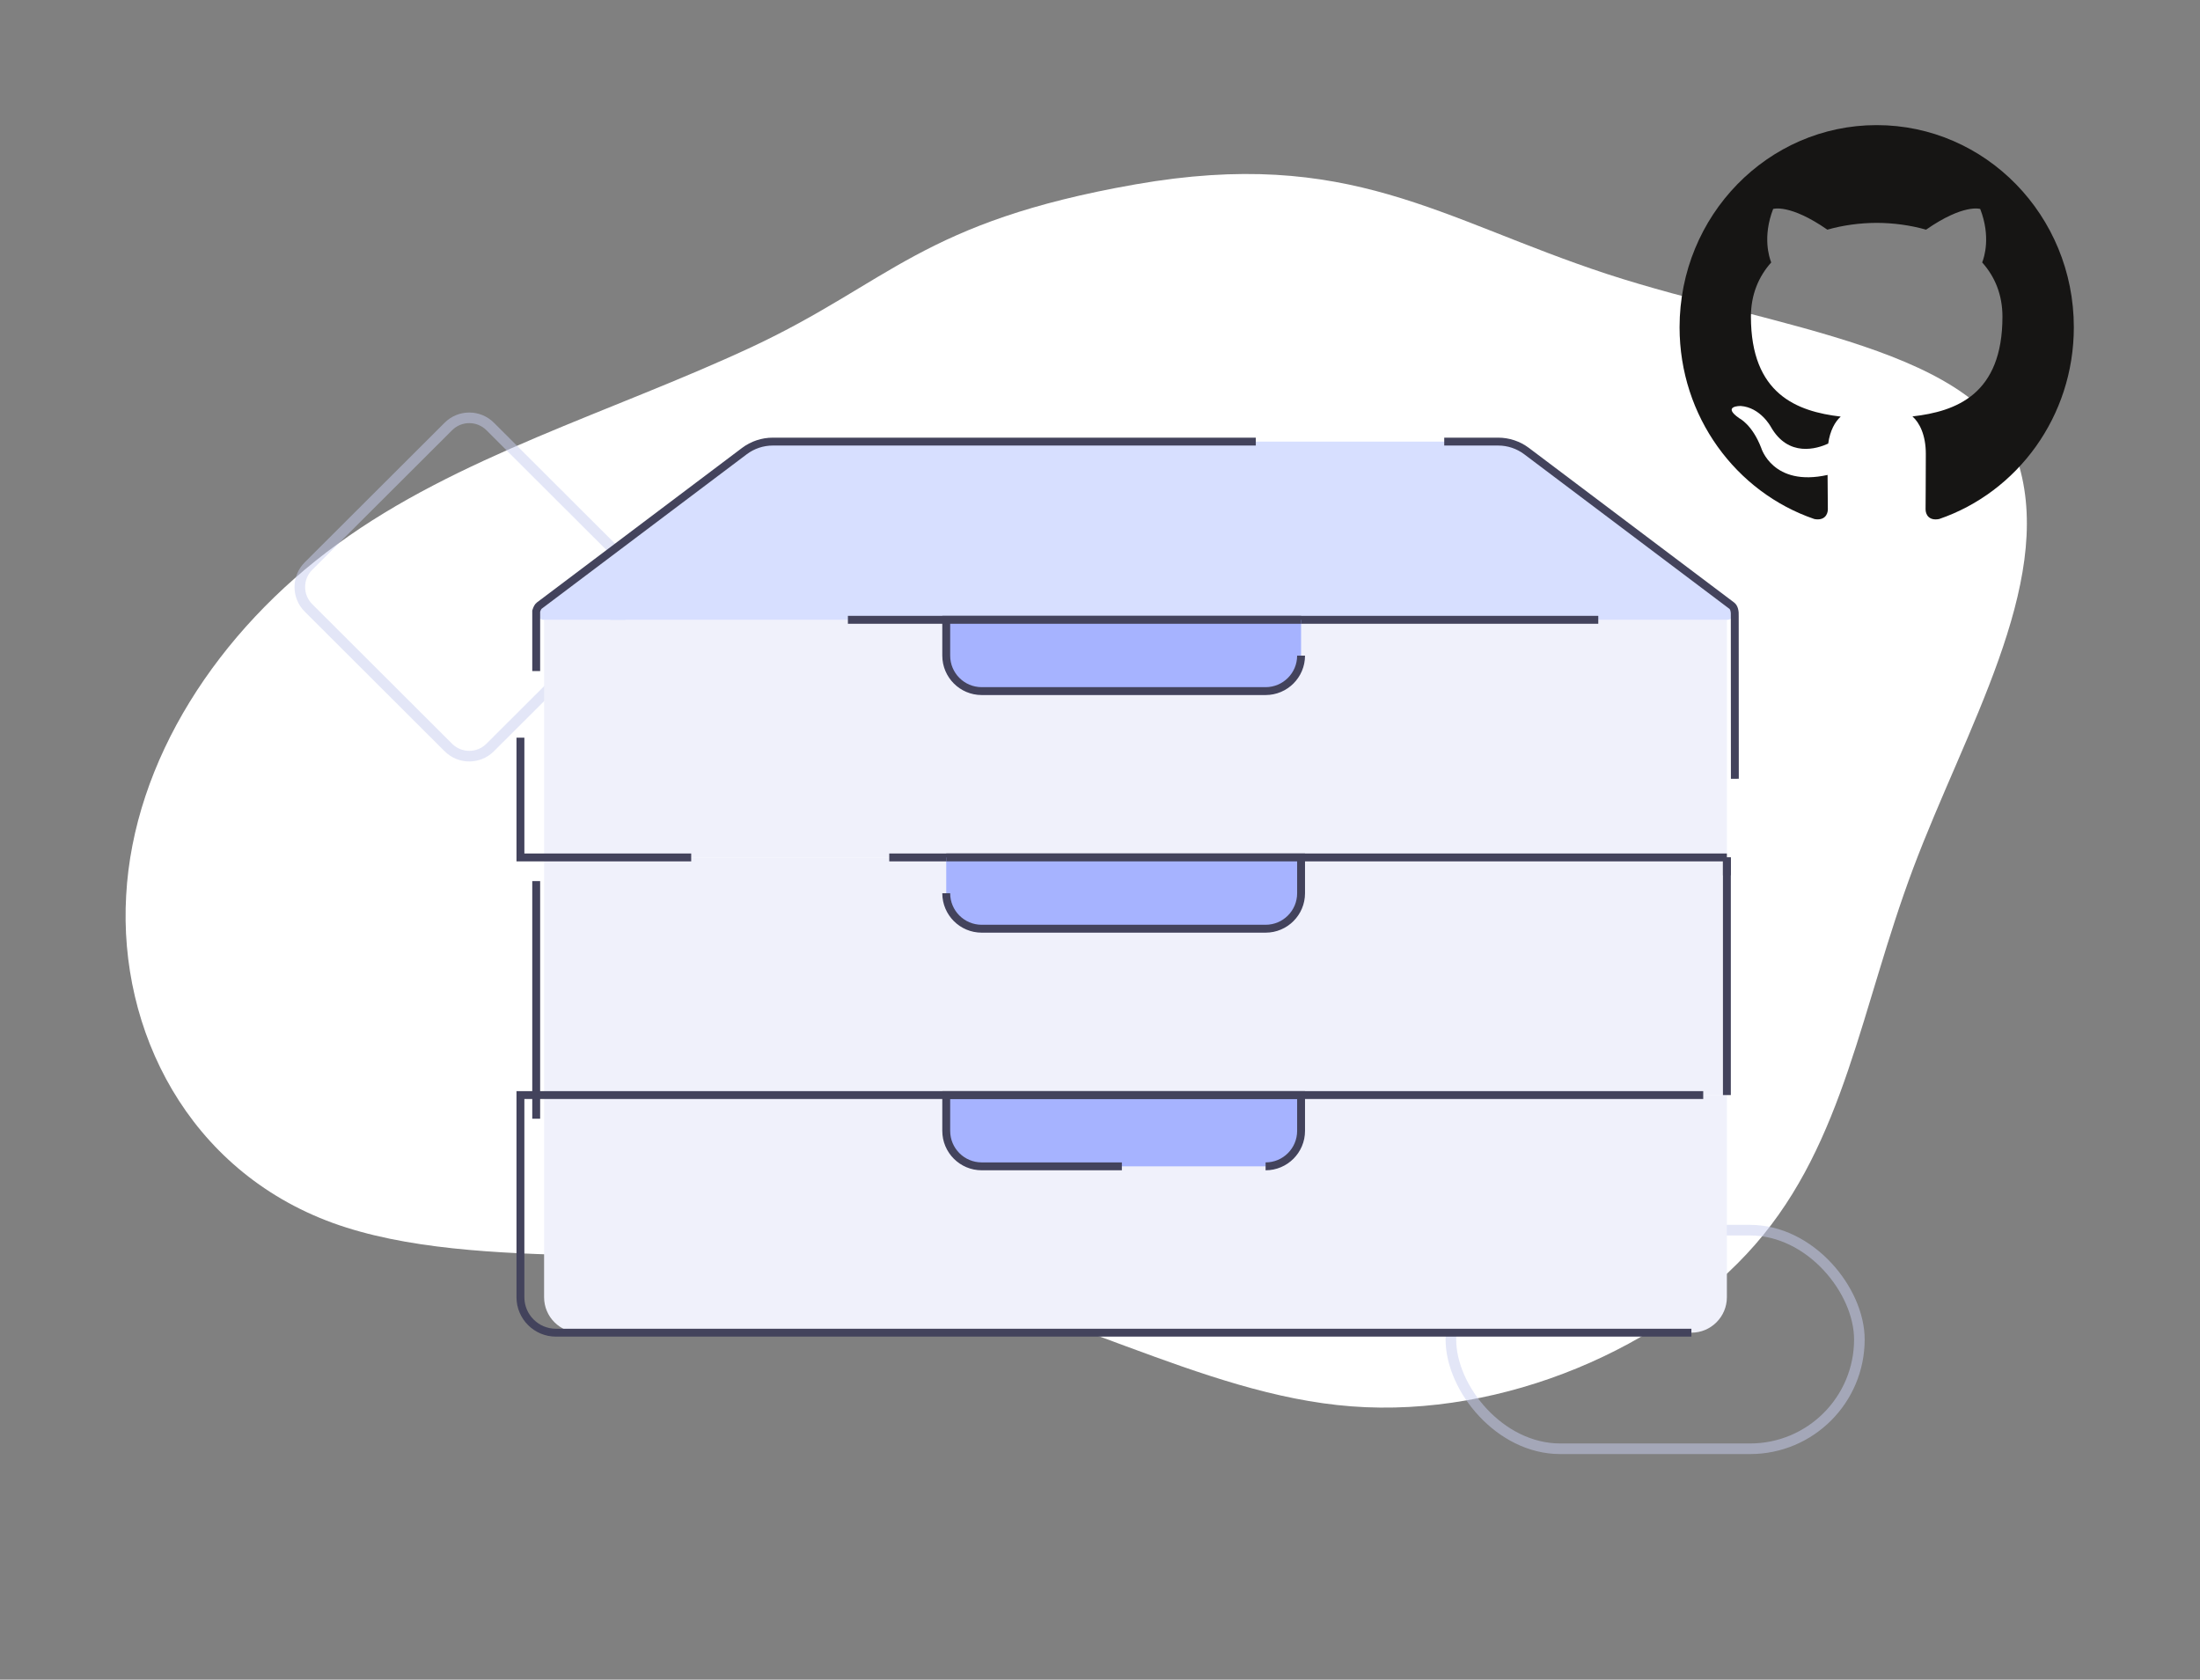 <?xml version="1.0" encoding="UTF-8"?>
<svg width="279px" height="213px" viewBox="0 0 279 213" version="1.1" xmlns="http://www.w3.org/2000/svg" xmlns:xlink="http://www.w3.org/1999/xlink">
    <rect x="0" y="0" width="279" height="213" fill="#808080" stroke="none"/>
    <g id="Home" stroke="none" stroke-width="1" fill="none" fill-rule="evenodd">
        <g id="rerquest-popup" transform="translate(-576, -230)">
            <g id="Group" transform="translate(576.911, 230.41)">
                <g id="drawkit-grape-pack-illustration-11">
                    <path d="M244.861,80.224 C261.198,90.872 265.817,110.123 261.024,126.544 C256.276,142.984 242.159,156.616 224.865,163.959 C207.593,171.35 187.168,172.432 168.157,176.467 C149.122,180.53 143.513,187.101 116.02,185.634 C88.527,184.166 79.438,172.697 60.294,161.1 C41.165,149.557 15.689,141.246 14.848,125.57 C14.053,109.909 29.008,94.619 39.417,78.95 C49.848,63.242 55.701,47.09 69.659,36.972 C83.618,26.854 105.672,22.688 124.173,28.476 C142.675,34.263 157.608,49.889 179.064,58.724 C200.551,67.58 228.542,69.636 244.861,80.224 Z" id="Path" fill="#FFFFFF" fill-rule="nonzero" transform="translate(138.818, 105.844) scale(-1, -1) rotate(-13) translate(-138.818, -105.844) "></path>
                    <rect id="Rectangle-Copy" stroke="#C8CEF0" stroke-width="1.344" opacity="0.504" stroke-linecap="round" stroke-linejoin="round" x="183.089" y="155.59" width="51.802" height="27.721" rx="13.86"></rect>
                    <path d="M61.249,53.671 L78.988,71.373 C80.454,72.836 80.456,75.211 78.993,76.677 C78.992,76.679 78.99,76.68 78.988,76.682 L61.249,94.384 C59.786,95.845 57.415,95.845 55.952,94.384 L38.213,76.682 C36.747,75.219 36.744,72.845 38.207,71.379 C38.209,71.377 38.211,71.375 38.213,71.373 L55.952,53.671 C57.415,52.21 59.786,52.21 61.249,53.671 Z" id="Polygon" stroke="#C8CEF0" stroke-width="1.344" opacity="0.504" stroke-linecap="round" stroke-linejoin="round"></path>
                    <g id="Group-2" transform="translate(65.089, 55.59)">
                        <path d="M153,82.867 L153,108.5 C153,110.985 150.985,113 148.5,113 L7.5,113 C5.015,113 3,110.985 3,108.5 L3,82.867 L3,82.867" id="Path" fill="#F0F1FB"></path>
                        <polyline id="Path" fill="#F0F1FB" points="3 82.867 3 68.738 3 52.733 153 52.733 153 82.867 106.675 82.867"></polyline>
                        <line x1="153" y1="52.733" x2="153" y2="82.867" id="Path" stroke="#43435C"></line>
                        <polyline id="Path" stroke="#43435C" points="2 85.867 2 71.738 2 55.733"></polyline>
                        <rect id="Rectangle-Copy-6" fill="#F0F1FB" x="3" y="22.6" width="150" height="30.133"></rect>
                        <path d="M153,52.733 L46.774,52.733 M21.657,52.733 L0,52.733 L0,37.547 M153,52.733 L153,54.999" id="Shape" stroke="#43435C"></path>
                        <path d="M117.155,0 L123.993,0 C125.295,0 126.563,0.424 127.603,1.208 L153.612,20.801 C154.053,21.134 154.142,21.761 153.809,22.202 C153.62,22.453 153.325,22.6 153.011,22.6 C97.634,22.6 60.474,22.6 41.53,22.6 C32.657,22.6 24.636,22.6 17.468,22.6 C14.25,22.6 9.424,22.6 2.989,22.6 C2.437,22.6 1.989,22.152 1.989,21.6 C1.989,21.286 2.137,20.99 2.388,20.801 L28.397,1.208 C29.437,0.424 30.705,0 32.007,0 L93.258,0" id="Path" fill="#D7DFFF"></path>
                        <path d="M117.155,0 L123.993,0 C125.295,0 126.563,0.424 127.603,1.208 L153.612,20.801 C153.906,21.023 154.036,21.49 154,22.202 L154.011,42.755 M136.691,22.6 C90.268,22.6 58.548,22.6 41.53,22.6 M2,29.1 C2,29.076 2,26.542 2,21.497 C2.11,21.145 2.239,20.913 2.388,20.801 L28.397,1.208 C29.437,0.424 30.705,0 32.007,0 L93.258,0" id="Shape" stroke="#43435C"></path>
                        <path d="M76.273,91.907 L76.273,91.907 L58.5,91.907 C56.015,91.907 54,89.892 54,87.407 L54,82.867 L54,82.867 L99,82.867 L99,87.407 C99,89.892 96.985,91.907 94.5,91.907" id="Path" stroke="#43435C" fill="#A6B3FF"></path>
                        <path d="M148.5,113 L4.5,113 C2.015,113 0,110.985 0,108.5 L0,82.867 L53.782,82.867 L99.154,82.867 L150,82.867" id="Path" stroke="#43435C"></path>
                        <path d="M54,52.733 L54,52.733 L99,52.733 L99,57.273 C99,59.759 96.985,61.773 94.5,61.773 L58.5,61.773 C56.015,61.773 54,59.759 54,57.273" id="Path" stroke="#43435C" fill="#A6B3FF"></path>
                        <path d="M99,27.14 C99,29.625 96.985,31.64 94.5,31.64 L58.5,31.64 C56.015,31.64 54,29.625 54,27.14 L54,22.6 L54,22.6 L99,22.6" id="Path" stroke="#43435C" fill="#A6B3FF"></path>
                    </g>
                </g>
                <g id="Logo/GitHub" transform="translate(212.089, 15.456)" fill="#161514">
                    <path d="M24.998,0 C11.194,0 0,11.476 0,25.633 C0,36.958 7.163,46.565 17.097,49.955 C18.348,50.191 18.804,49.399 18.804,48.719 C18.804,48.112 18.782,46.499 18.77,44.361 C11.816,45.909 10.349,40.924 10.349,40.924 C9.211,37.962 7.572,37.174 7.572,37.174 C5.302,35.585 7.744,35.616 7.744,35.616 C10.254,35.797 11.573,38.258 11.573,38.258 C13.803,42.175 17.425,41.043 18.85,40.387 C19.077,38.732 19.723,37.602 20.436,36.962 C14.885,36.315 9.049,34.115 9.049,24.293 C9.049,21.495 10.023,19.205 11.623,17.415 C11.365,16.766 10.507,14.159 11.868,10.631 C11.868,10.631 13.966,9.942 18.742,13.259 C20.736,12.689 22.875,12.406 25.001,12.395 C27.125,12.406 29.263,12.689 31.259,13.259 C36.032,9.942 38.127,10.631 38.127,10.631 C39.492,14.159 38.634,16.766 38.377,17.415 C39.98,19.205 40.947,21.495 40.947,24.293 C40.947,34.14 35.101,36.307 29.533,36.941 C30.429,37.733 31.229,39.297 31.229,41.689 C31.229,45.114 31.198,47.879 31.198,48.719 C31.198,49.405 31.649,50.203 32.917,49.953 C42.844,46.556 50,36.955 50,25.633 C50,11.476 38.806,0 24.998,0" id="Fill-4"></path>
                </g>
            </g>
        </g>
    </g>
</svg>

